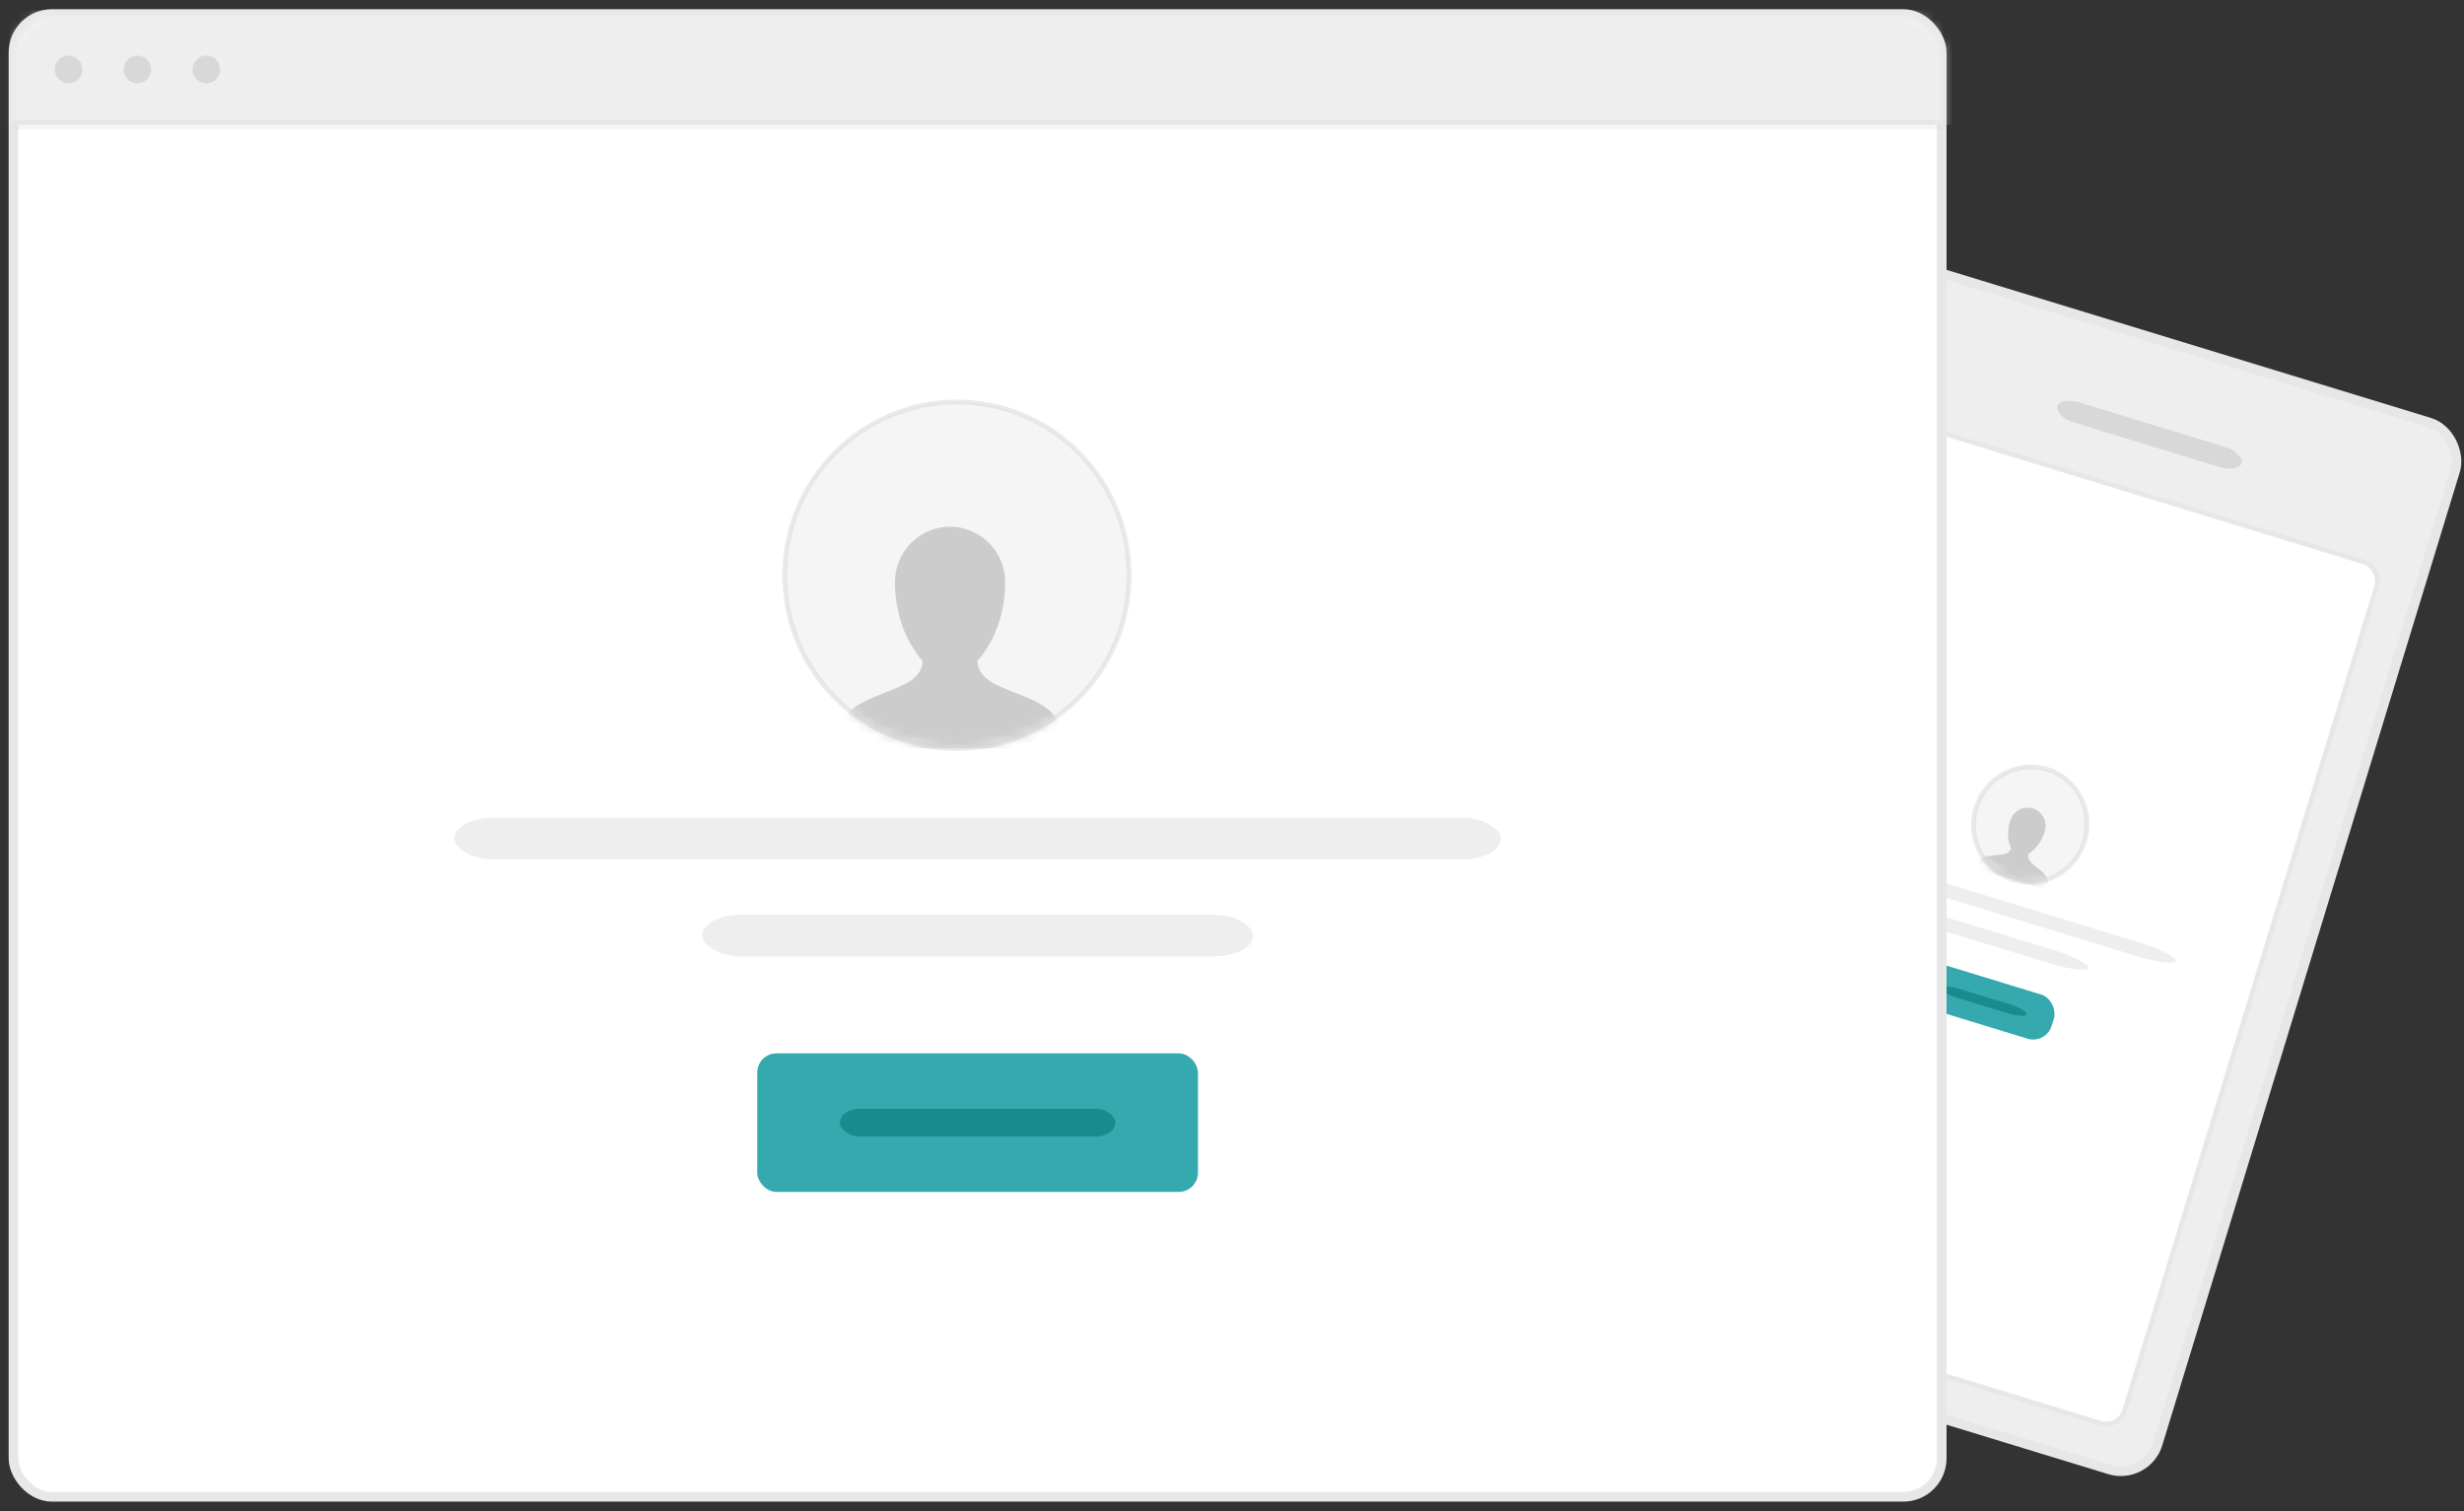 <svg xmlns="http://www.w3.org/2000/svg" xmlns:xlink="http://www.w3.org/1999/xlink" width="256" height="157"><rect width="100%" height="100%" fill="#333333" stroke="none"/><defs><ellipse id="a" cx="5.884" cy="6.989" rx="5.884" ry="5.999"/><ellipse id="e" cx="17.888" cy="18.987" rx="17.888" ry="17.996"/><rect id="c" width="200.34" height="154.05" x=".989" y=".99" rx="4"/></defs><g fill="none" fill-rule="evenodd"><g transform="rotate(17 12.132 669.715)"><rect width="62.964" height="113.738" y=".99" fill="#EEE" stroke="#E7E7E7" rx="4"/><rect width="54.378" height="93.582" x="4.293" y="16.827" fill="#FFF" stroke="#E7E7E7" stroke-width=".5" rx="2"/><rect width="20.034" height="2.16" x="21.465" y="9.629" fill="#D8D8D8" rx="2"/><g transform="translate(25.607 46.07)"><mask id="b" fill="#fff"><use xlink:href="#a"/></mask><use fill="#F5F5F5" stroke="#DDD" stroke-opacity=".627" stroke-width=".5" xlink:href="#a"/><path fill="#CCC" d="M9.414 12.508v.319a.157.157 0 0 1-.045.114.151.151 0 0 1-.113.047H2.041a.151.151 0 0 1-.112-.047.157.157 0 0 1-.046-.114v-.319c0-.217.052-.41.156-.577a1.29 1.29 0 0 1 .405-.41c.165-.104.348-.2.55-.286.2-.086.402-.169.603-.247a5.36 5.36 0 0 0 .55-.25c.165-.087.3-.198.404-.331a.727.727 0 0 0 .156-.46 2.098 2.098 0 0 1-.1-.114 3.62 3.62 0 0 1-.227-.338 4.16 4.16 0 0 1-.287-.55 4.224 4.224 0 0 1-.226-.758 4.511 4.511 0 0 1-.101-.958c0-.26.05-.508.149-.744.099-.236.233-.44.402-.613a1.895 1.895 0 0 1 1.332-.563 1.895 1.895 0 0 1 1.734 1.175c.099.237.149.485.149.745 0 .24-.018.474-.052.703-.034.229-.079.43-.134.606-.055.174-.117.34-.184.496a3.066 3.066 0 0 1-.202.398 7.03 7.03 0 0 1-.184.283c-.055.08-.1.138-.134.176l-.052.056a.73.73 0 0 0 .156.46c.105.133.24.244.405.331.165.088.349.17.55.25.2.078.402.16.603.247.2.086.384.182.55.287.165.105.3.241.404.409.104.167.156.36.156.577Z" mask="url(#b)"/></g><g transform="translate(13.321 61.458)"><rect width="15.063" height="4.799" x="11.345" y="8.158" fill="#36A9AE" rx="2"/><rect width="18.829" height="1.44" x="9.462" y="3.359" fill="#EEE" rx="4"/><rect width="35.775" height="1.44" x=".989" fill="#EEE" rx="4"/><rect width="9.414" height=".96" x="14.169" y="10.078" fill="#178C8C" rx="2"/></g></g><g transform="translate(.41 .465)"><mask id="d" fill="#fff"><use xlink:href="#c"/></mask><use fill="#FFF" stroke="#E7E7E7" xlink:href="#c"/><g mask="url(#d)"><g transform="translate(81.125 40.312)"><mask id="f" fill="#fff"><use xlink:href="#e"/></mask><use fill="#F5F5F5" stroke="#DDD" stroke-opacity=".627" stroke-width=".5" xlink:href="#e"/><path fill="#CCC" d="M28.62 35.543v.956c0 .135-.047.25-.14.344a.463.463 0 0 1-.34.14H6.204a.463.463 0 0 1-.341-.14.468.468 0 0 1-.14-.344v-.956c0-.652.158-1.23.475-1.732a3.852 3.852 0 0 1 1.23-1.226c.503-.315 1.06-.601 1.671-.86a62.552 62.552 0 0 1 1.834-.743 16.403 16.403 0 0 0 1.671-.748 3.747 3.747 0 0 0 1.23-.995 2.16 2.16 0 0 0 .475-1.378 6.322 6.322 0 0 1-.307-.343c-.13-.154-.36-.491-.688-1.012a12.42 12.42 0 0 1-.872-1.654c-.253-.58-.483-1.338-.688-2.272a13.362 13.362 0 0 1-.307-2.873c0-.78.15-1.525.453-2.233a5.805 5.805 0 0 1 1.224-1.84 5.766 5.766 0 0 1 1.828-1.23 5.546 5.546 0 0 1 2.219-.456c.775 0 1.515.152 2.22.455a5.766 5.766 0 0 1 1.827 1.232c.514.517.922 1.13 1.224 1.839.302.708.453 1.453.453 2.233 0 .72-.052 1.422-.156 2.109-.105.686-.24 1.291-.409 1.816a15.46 15.46 0 0 1-.559 1.49 9.2 9.2 0 0 1-.614 1.193c-.205.326-.392.609-.56.849a5.12 5.12 0 0 1-.407.528l-.157.17c0 .517.158.976.475 1.377.317.401.727.733 1.23.995.503.263 1.06.512 1.671.748.611.237 1.223.484 1.834.743.61.259 1.168.545 1.671.86.503.315.913.724 1.23 1.226.317.503.475 1.08.475 1.732Z" mask="url(#f)"/></g></g><g mask="url(#d)"><g transform="translate(46.78 84.494)"><rect width="45.792" height="14.397" x="31.482" y="24.475" fill="#36A9AE" rx="2"/><rect width="57.24" height="4.319" x="25.758" y="10.078" fill="#EEE" rx="4"/><rect width="108.756" height="4.319" fill="#EEE" rx="4"/><rect width="28.62" height="2.879" x="40.068" y="30.234" fill="#178C8C" rx="2"/></g></g><g mask="url(#d)"><path fill="#EEE" stroke="#979797" stroke-opacity=".083" d="M-.442-.45H202.76v12.957H-.442z"/><g transform="translate(5.282 5.31)" fill="#D8D8D8"><ellipse cx="1.431" cy="1.44" rx="1.431" ry="1.44"/><ellipse cx="8.586" cy="1.44" rx="1.431" ry="1.44"/><ellipse cx="15.741" cy="1.44" rx="1.431" ry="1.44"/></g></g></g></g></svg>